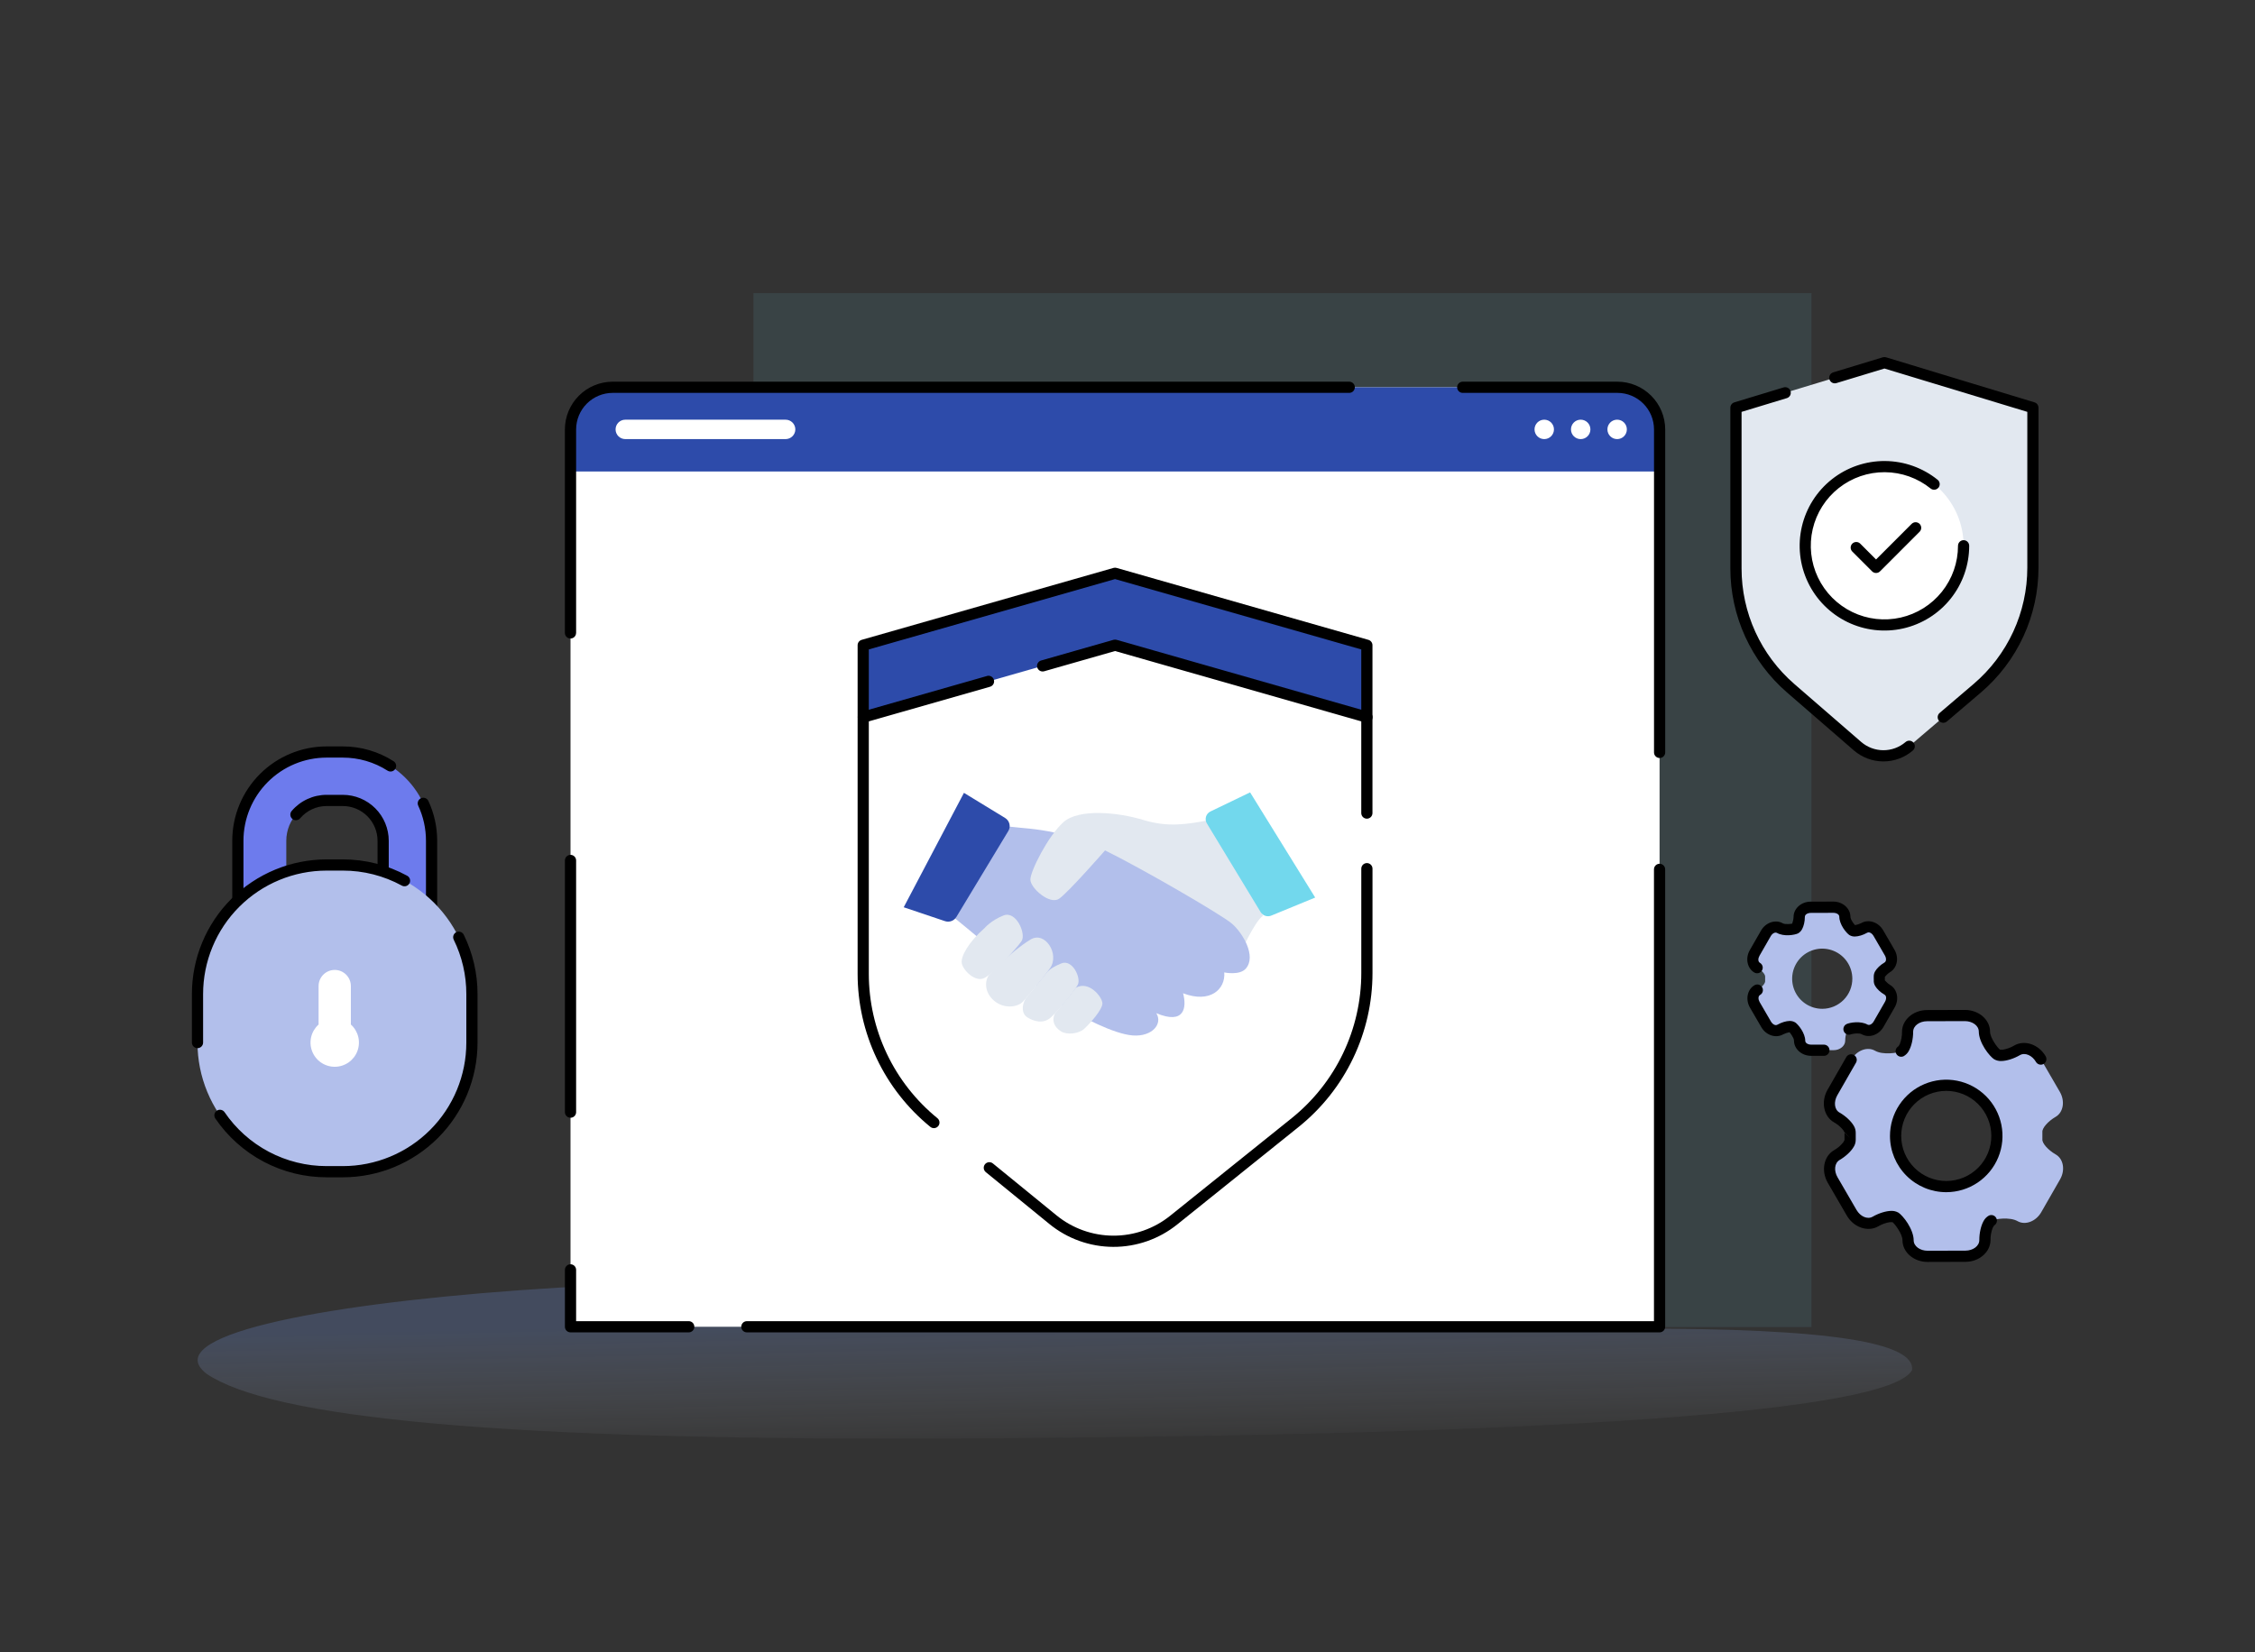 <svg width="423" height="310" viewBox="0 0 423 310" fill="none" xmlns="http://www.w3.org/2000/svg">
<rect x="0" y="0" width="423" height="310" fill="#333333" stroke="none"/>
<path fill-rule="evenodd" clip-rule="evenodd" d="M213.202 244.993C232.034 248.569 264.421 249.665 305.671 249.308C343.954 249.174 359.276 252.007 358.674 257.094C354.189 264.998 290.874 269.286 182.246 269.893C92.57 270.462 50.792 265.903 38.762 257.781C20.5 243.782 155.446 234.214 213.202 244.993Z" fill="url(#paint0_linear_137_5177)"/>
<path opacity="0.1" d="M141.335 55H339.805V249H141.335V55Z" fill="#72D8ED"/>
<g clip-path="url(#clip0_137_5177)">
<path d="M311.308 80.57V248.945H107.02V80.57C107.025 78.476 107.859 76.47 109.339 74.989C110.819 73.509 112.825 72.674 114.918 72.668H303.415C305.509 72.674 307.514 73.508 308.995 74.988C310.475 76.469 311.309 78.475 311.315 80.568L311.308 80.57Z" fill="white"/>
<path d="M311.308 80.57V88.472H107.02V80.57C107.025 78.476 107.859 76.47 109.339 74.989C110.819 73.509 112.825 72.674 114.918 72.668H303.415C305.509 72.674 307.514 73.508 308.995 74.988C310.475 76.469 311.309 78.475 311.315 80.568L311.308 80.57Z" fill="#2D4BAA"/>
<path d="M303.348 82.393C304.355 82.393 305.171 81.577 305.171 80.57C305.171 79.562 304.355 78.746 303.348 78.746C302.341 78.746 301.524 79.562 301.524 80.57C301.524 81.577 302.341 82.393 303.348 82.393Z" fill="white"/>
<path d="M296.511 82.393C297.518 82.393 298.334 81.577 298.334 80.57C298.334 79.562 297.518 78.746 296.511 78.746C295.504 78.746 294.688 79.562 294.688 80.57C294.688 81.577 295.504 82.393 296.511 82.393Z" fill="white"/>
<path d="M289.674 82.392C290.68 82.392 291.496 81.576 291.496 80.57C291.496 79.563 290.68 78.747 289.674 78.747C288.667 78.747 287.852 79.563 287.852 80.57C287.852 81.576 288.667 82.392 289.674 82.392Z" fill="white"/>
<path d="M149.192 80.57C149.19 81.052 148.997 81.514 148.656 81.855C148.315 82.196 147.853 82.388 147.371 82.391H117.292C116.809 82.391 116.346 82.199 116.004 81.857C115.663 81.516 115.471 81.052 115.471 80.57C115.471 80.087 115.663 79.623 116.004 79.282C116.346 78.94 116.809 78.749 117.292 78.749H147.371C147.854 78.75 148.316 78.943 148.657 79.284C148.998 79.625 149.19 80.087 149.192 80.57Z" fill="white"/>
<path fill-rule="evenodd" clip-rule="evenodd" d="M129.196 247.898H108.07V238.273C108.07 237.994 107.959 237.727 107.762 237.53C107.565 237.333 107.298 237.222 107.02 237.222C106.741 237.222 106.474 237.333 106.277 237.53C106.08 237.727 105.969 237.994 105.969 238.273V248.947C105.969 249.225 106.08 249.493 106.277 249.69C106.474 249.887 106.741 249.997 107.02 249.997H129.196C129.475 249.997 129.742 249.887 129.939 249.69C130.136 249.493 130.246 249.225 130.246 248.947C130.246 248.668 130.136 248.401 129.939 248.204C129.742 248.007 129.475 247.896 129.196 247.896V247.898Z" fill="black"/>
<path fill-rule="evenodd" clip-rule="evenodd" d="M108.07 208.681V161.451C108.07 161.173 107.959 160.906 107.762 160.709C107.565 160.512 107.298 160.401 107.02 160.401C106.741 160.401 106.474 160.512 106.277 160.709C106.08 160.906 105.969 161.173 105.969 161.451V208.681C105.969 208.959 106.08 209.227 106.277 209.424C106.474 209.621 106.741 209.731 107.02 209.731C107.298 209.731 107.565 209.621 107.762 209.424C107.959 209.227 108.07 208.959 108.07 208.681Z" fill="black"/>
<path fill-rule="evenodd" clip-rule="evenodd" d="M108.07 118.759V80.57C108.075 78.754 108.798 77.015 110.081 75.731C111.364 74.448 113.103 73.724 114.918 73.718H253.093C253.372 73.718 253.639 73.608 253.836 73.411C254.033 73.213 254.144 72.946 254.144 72.668C254.144 72.389 254.033 72.122 253.836 71.925C253.639 71.728 253.372 71.617 253.093 71.617H114.911C112.539 71.624 110.267 72.57 108.59 74.247C106.913 75.924 105.969 78.198 105.962 80.57V118.759C105.962 119.038 106.073 119.305 106.27 119.502C106.467 119.699 106.734 119.81 107.012 119.81C107.291 119.81 107.558 119.699 107.755 119.502C107.952 119.305 108.063 119.038 108.063 118.759H108.07Z" fill="black"/>
<path fill-rule="evenodd" clip-rule="evenodd" d="M274.376 73.718H303.415C305.231 73.722 306.971 74.445 308.255 75.729C309.539 77.013 310.262 78.754 310.265 80.57V141.179C310.265 141.458 310.376 141.725 310.573 141.922C310.77 142.119 311.037 142.23 311.315 142.23C311.594 142.23 311.861 142.119 312.058 141.922C312.255 141.725 312.366 141.458 312.366 141.179V80.57C312.359 78.198 311.413 75.925 309.736 74.248C308.059 72.57 305.787 71.625 303.415 71.618H274.383C274.105 71.618 273.838 71.729 273.641 71.926C273.444 72.123 273.333 72.391 273.333 72.669C273.333 72.948 273.444 73.215 273.641 73.412C273.838 73.609 274.105 73.72 274.383 73.72L274.376 73.718Z" fill="black"/>
<path fill-rule="evenodd" clip-rule="evenodd" d="M310.257 163.124V247.897H140.099C139.82 247.897 139.553 248.008 139.356 248.205C139.159 248.402 139.048 248.669 139.048 248.948C139.048 249.227 139.159 249.494 139.356 249.691C139.553 249.888 139.82 249.999 140.099 249.999H311.307C311.586 249.999 311.853 249.888 312.05 249.691C312.247 249.494 312.357 249.227 312.357 248.948V163.124C312.357 162.845 312.247 162.578 312.05 162.381C311.853 162.184 311.586 162.073 311.307 162.073C311.028 162.073 310.761 162.184 310.564 162.381C310.367 162.578 310.257 162.845 310.257 163.124Z" fill="black"/>
<path fill-rule="evenodd" clip-rule="evenodd" d="M381.333 76.503L353.486 68.051L325.638 76.503V106.672C325.638 110.93 326.553 115.139 328.321 119.012C330.089 122.886 332.669 126.334 335.886 129.123L348.435 140.003C349.777 141.167 351.492 141.812 353.269 141.819C355.046 141.826 356.766 141.196 358.118 140.042L370.904 129.134C374.174 126.345 376.799 122.879 378.6 118.976C380.401 115.073 381.333 110.826 381.333 106.528V76.503Z" fill="#E2E8F0"/>
<path fill-rule="evenodd" clip-rule="evenodd" d="M334.585 72.69L325.332 75.499C325.117 75.564 324.928 75.697 324.794 75.878C324.66 76.06 324.587 76.279 324.587 76.504V106.673C324.587 111.082 325.535 115.439 327.365 119.45C329.196 123.46 331.867 127.03 335.197 129.918L347.746 140.798C349.278 142.127 351.236 142.862 353.264 142.87C355.292 142.878 357.255 142.159 358.798 140.843C358.907 140.755 358.997 140.646 359.063 140.522C359.129 140.398 359.17 140.263 359.183 140.123C359.196 139.984 359.18 139.843 359.138 139.709C359.096 139.576 359.027 139.452 358.936 139.345C358.845 139.239 358.734 139.151 358.609 139.088C358.483 139.025 358.347 138.988 358.207 138.979C358.067 138.969 357.927 138.988 357.794 139.034C357.662 139.079 357.54 139.151 357.436 139.245C356.275 140.235 354.798 140.775 353.273 140.769C351.748 140.763 350.275 140.21 349.122 139.211L336.574 128.331C333.471 125.641 330.982 122.315 329.277 118.578C327.571 114.842 326.688 110.782 326.688 106.675V77.282L335.196 74.699C335.458 74.614 335.676 74.43 335.804 74.186C335.932 73.942 335.958 73.657 335.878 73.394C335.798 73.13 335.618 72.909 335.376 72.777C335.134 72.645 334.85 72.613 334.585 72.689V72.69Z" fill="black"/>
<path fill-rule="evenodd" clip-rule="evenodd" d="M365.232 135.353L371.588 129.932C374.973 127.044 377.692 123.456 379.556 119.415C381.42 115.374 382.385 110.977 382.385 106.526V76.502C382.385 76.276 382.313 76.057 382.179 75.876C382.045 75.695 381.856 75.561 381.64 75.496L353.792 67.043C353.593 66.983 353.38 66.983 353.181 67.043L343.889 69.866C343.755 69.904 343.63 69.969 343.521 70.056C343.412 70.143 343.321 70.251 343.255 70.374C343.188 70.496 343.146 70.631 343.132 70.769C343.118 70.908 343.131 71.049 343.172 71.182C343.212 71.315 343.279 71.439 343.368 71.547C343.457 71.654 343.567 71.743 343.69 71.808C343.814 71.872 343.949 71.912 344.088 71.923C344.227 71.935 344.367 71.919 344.5 71.876L353.492 69.147L380.29 77.281V106.526C380.289 110.674 379.388 114.772 377.649 118.537C375.91 122.302 373.374 125.644 370.218 128.334L363.863 133.755C363.754 133.843 363.664 133.952 363.598 134.076C363.532 134.2 363.491 134.335 363.478 134.475C363.465 134.614 363.48 134.755 363.523 134.889C363.565 135.022 363.634 135.146 363.725 135.253C363.816 135.359 363.927 135.447 364.052 135.51C364.177 135.573 364.314 135.61 364.454 135.619C364.594 135.629 364.734 135.61 364.866 135.564C364.999 135.519 365.121 135.447 365.225 135.353H365.232Z" fill="black"/>
<path d="M353.486 117.261C361.689 117.261 368.338 110.61 368.338 102.405C368.338 94.201 361.689 87.55 353.486 87.55C345.284 87.55 338.634 94.201 338.634 102.405C338.634 110.61 345.284 117.261 353.486 117.261Z" fill="white"/>
<path fill-rule="evenodd" clip-rule="evenodd" d="M367.288 102.405C367.289 105.538 366.226 108.579 364.271 111.027C362.317 113.476 359.588 115.187 356.533 115.879C353.478 116.572 350.279 116.205 347.46 114.839C344.641 113.472 342.37 111.188 341.021 108.361C339.671 105.533 339.323 102.331 340.033 99.279C340.743 96.228 342.47 93.508 344.929 91.568C347.389 89.627 350.434 88.581 353.567 88.6C356.699 88.62 359.732 89.704 362.167 91.675C362.384 91.842 362.657 91.917 362.929 91.885C363.201 91.852 363.449 91.715 363.622 91.503C363.794 91.29 363.877 91.019 363.852 90.746C363.827 90.473 363.697 90.221 363.489 90.043C360.684 87.774 357.192 86.526 353.585 86.504C349.978 86.482 346.47 87.687 343.639 89.922C340.807 92.157 338.819 95.288 338.001 98.803C337.183 102.317 337.584 106.004 339.138 109.26C340.692 112.516 343.307 115.147 346.553 116.721C349.799 118.294 353.483 118.717 357.001 117.92C360.519 117.123 363.662 115.153 365.913 112.333C368.164 109.514 369.39 106.013 369.389 102.405C369.389 102.127 369.278 101.859 369.081 101.662C368.884 101.465 368.617 101.355 368.339 101.355C368.06 101.355 367.793 101.465 367.596 101.662C367.399 101.859 367.288 102.127 367.288 102.405Z" fill="black"/>
<path fill-rule="evenodd" clip-rule="evenodd" d="M347.46 103.492L351.173 107.206C351.27 107.303 351.386 107.381 351.514 107.434C351.641 107.486 351.778 107.514 351.916 107.514C352.054 107.514 352.19 107.486 352.318 107.434C352.445 107.381 352.561 107.303 352.659 107.206L360.081 99.781C360.179 99.684 360.256 99.568 360.309 99.441C360.362 99.313 360.389 99.176 360.389 99.038C360.389 98.9 360.362 98.764 360.309 98.636C360.256 98.509 360.179 98.393 360.081 98.295C359.984 98.198 359.868 98.12 359.74 98.067C359.613 98.015 359.476 97.987 359.338 97.987C359.2 97.987 359.064 98.015 358.936 98.067C358.809 98.12 358.693 98.198 358.595 98.295L351.916 104.976L348.946 102.005C348.848 101.907 348.733 101.83 348.605 101.777C348.478 101.724 348.341 101.697 348.203 101.697C348.065 101.697 347.928 101.724 347.801 101.777C347.673 101.83 347.558 101.907 347.46 102.005C347.363 102.102 347.285 102.218 347.232 102.346C347.18 102.473 347.152 102.61 347.152 102.748C347.152 102.886 347.18 103.022 347.232 103.15C347.285 103.277 347.363 103.393 347.46 103.491V103.492Z" fill="black"/>
<path d="M385.623 216.619C384.182 215.79 383.053 214.518 383.115 213.775V212.408C383.048 211.676 384.171 210.386 385.608 209.555C387.045 208.724 387.405 206.613 386.391 204.868L382.822 198.718C381.808 196.98 379.811 196.246 378.366 197.078C376.921 197.91 375.247 198.269 374.625 197.862C374.004 197.456 372.245 195.23 372.245 193.563C372.245 191.896 370.592 190.54 368.581 190.545L361.478 190.566C359.467 190.566 357.827 191.934 357.836 193.604C357.846 195.274 357.296 196.901 356.633 197.246C355.971 197.591 353.17 197.986 351.732 197.156C350.293 196.327 348.288 197.078 347.287 198.821L343.75 204.984C342.746 206.735 343.109 208.84 344.561 209.66C346.014 210.479 347.13 211.774 347.068 212.506V213.193V213.872C347.135 214.612 346.012 215.895 344.577 216.733C343.141 217.57 342.78 219.674 343.791 221.414L347.359 227.559C348.373 229.296 350.371 230.036 351.817 229.2C353.264 228.363 354.935 228.013 355.556 228.412C356.178 228.812 357.937 231.056 357.937 232.72C357.937 234.384 359.591 235.743 361.601 235.737L368.707 235.718C370.717 235.718 372.357 234.346 372.348 232.681C372.34 231.015 372.887 229.373 373.548 229.039C374.209 228.704 377.013 228.305 378.45 229.127C379.887 229.949 381.894 229.202 382.898 227.46L386.434 221.296C387.437 219.551 387.073 217.447 385.623 216.618V216.619ZM365.108 222.643C363.228 222.648 361.389 222.095 359.824 221.054C358.258 220.014 357.037 218.533 356.313 216.798C355.589 215.063 355.396 213.152 355.758 211.307C356.12 209.462 357.021 207.766 358.347 206.434C359.673 205.101 361.364 204.192 363.207 203.821C365.049 203.45 366.96 203.633 368.698 204.349C370.437 205.064 371.924 206.279 372.971 207.84C374.019 209.401 374.581 211.237 374.585 213.117C374.588 214.365 374.345 215.601 373.87 216.755C373.395 217.91 372.698 218.959 371.818 219.843C370.938 220.728 369.892 221.43 368.74 221.911C367.589 222.391 366.354 222.64 365.106 222.643H365.108Z" fill="#B2BFEB"/>
<path fill-rule="evenodd" clip-rule="evenodd" d="M365.109 223.696C367.196 223.69 369.235 223.066 370.967 221.901C372.699 220.737 374.048 219.085 374.841 217.154C375.635 215.223 375.838 213.1 375.425 211.054C375.012 209.007 374.002 207.129 372.522 205.657C371.043 204.185 369.159 203.185 367.111 202.783C365.063 202.381 362.942 202.596 361.016 203.401C359.09 204.205 357.445 205.562 356.291 207.301C355.136 209.04 354.523 211.083 354.528 213.17C354.536 215.969 355.655 218.651 357.639 220.625C359.624 222.599 362.31 223.703 365.109 223.696ZM365.109 221.595C363.999 221.598 362.9 221.382 361.873 220.96C360.846 220.538 359.913 219.918 359.126 219.135C358.339 218.353 357.714 217.422 357.287 216.398C356.859 215.373 356.638 214.275 356.635 213.165C356.632 212.055 356.847 210.955 357.269 209.928C357.691 208.901 358.311 207.967 359.094 207.18C359.877 206.393 360.807 205.768 361.831 205.34C362.855 204.913 363.954 204.691 365.063 204.688C366.173 204.685 367.273 204.9 368.3 205.322C369.326 205.744 370.26 206.365 371.047 207.148C371.834 207.93 372.459 208.861 372.886 209.885C373.314 210.91 373.535 212.008 373.538 213.118C373.542 214.229 373.326 215.33 372.903 216.357C372.481 217.384 371.861 218.318 371.077 219.105C370.294 219.892 369.363 220.517 368.338 220.945C367.313 221.372 366.214 221.593 365.103 221.595H365.109ZM356.107 196.326C355.871 196.462 355.697 196.685 355.622 196.948C355.548 197.21 355.578 197.492 355.707 197.732C355.836 197.972 356.054 198.153 356.313 198.236C356.573 198.319 356.855 198.298 357.1 198.176C357.527 197.932 357.872 197.568 358.094 197.128C358.546 196.308 358.878 194.966 358.875 193.601C358.875 192.451 360.088 191.622 361.475 191.618L368.578 191.597C369.964 191.597 371.186 192.418 371.19 193.568C371.19 194.575 371.688 195.765 372.31 196.753C372.932 197.741 373.678 198.507 374.055 198.748C374.479 198.995 374.966 199.111 375.456 199.083C376.388 199.062 377.712 198.672 378.89 197.988C379.884 197.416 381.212 198.049 381.91 199.249C381.98 199.369 382.072 199.474 382.182 199.557C382.292 199.641 382.417 199.703 382.551 199.738C382.685 199.774 382.824 199.782 382.961 199.764C383.098 199.746 383.23 199.7 383.349 199.631C383.469 199.561 383.574 199.469 383.658 199.359C383.741 199.249 383.803 199.124 383.838 198.99C383.874 198.857 383.883 198.717 383.864 198.58C383.846 198.443 383.801 198.311 383.731 198.192C382.402 195.913 379.738 195.079 377.849 196.17C377.181 196.569 376.444 196.837 375.676 196.96C375.51 196.975 375.343 196.975 375.177 196.96C374.925 196.784 374.495 196.253 374.097 195.625C373.699 194.998 373.3 194.225 373.299 193.562C373.299 191.373 371.221 189.49 368.582 189.5L361.478 189.521C358.839 189.528 356.776 191.423 356.785 193.612C356.796 194.39 356.658 195.162 356.377 195.887C356.303 196.042 356.217 196.19 356.118 196.33L356.107 196.326Z" fill="black"/>
<path fill-rule="evenodd" clip-rule="evenodd" d="M345.999 213.917C345.934 214.063 345.856 214.204 345.767 214.337C345.29 214.941 344.699 215.446 344.029 215.825C342.133 216.922 341.538 219.66 342.865 221.942L346.432 228.087C347.761 230.365 350.428 231.204 352.323 230.107C352.992 229.71 353.73 229.443 354.498 229.319C354.664 229.305 354.832 229.305 354.999 229.319C355.255 229.512 355.681 230.037 356.073 230.658C356.483 231.305 356.87 232.059 356.871 232.723C356.871 234.911 358.951 236.795 361.588 236.785L368.694 236.765C371.33 236.757 373.391 234.86 373.387 232.676C373.376 231.896 373.514 231.121 373.795 230.393C373.868 230.238 373.954 230.09 374.052 229.95C374.292 229.816 374.469 229.592 374.545 229.329C374.622 229.065 374.592 228.781 374.463 228.539C374.333 228.297 374.114 228.115 373.852 228.033C373.59 227.951 373.306 227.974 373.061 228.099C372.633 228.343 372.286 228.709 372.065 229.149C371.613 229.971 371.282 231.316 371.286 232.682C371.286 233.829 370.072 234.661 368.689 234.666L361.583 234.685C360.198 234.685 358.975 233.864 358.972 232.716C358.972 231.71 358.474 230.519 357.852 229.532C357.23 228.544 356.489 227.779 356.117 227.534H356.107C355.682 227.29 355.195 227.176 354.706 227.206C353.775 227.23 352.456 227.618 351.279 228.296C350.282 228.873 348.954 228.234 348.256 227.035L344.687 220.89C343.987 219.692 344.093 218.229 345.091 217.646C346.271 216.957 347.256 215.996 347.723 215.192C347.976 214.789 348.108 214.322 348.103 213.847V213.196V212.539C348.105 212.064 347.97 211.6 347.716 211.199C347.245 210.398 346.254 209.439 345.07 208.756H345.063C344.064 208.196 343.956 206.722 344.642 205.518L348.179 199.354C348.304 199.114 348.332 198.834 348.256 198.573C348.18 198.313 348.006 198.092 347.771 197.956C347.535 197.821 347.257 197.783 346.993 197.848C346.73 197.914 346.502 198.079 346.358 198.309L342.822 204.473C341.505 206.769 342.122 209.503 344.021 210.583C344.693 210.958 345.286 211.461 345.766 212.064C345.856 212.197 345.936 212.337 346.004 212.484C346.004 212.484 346.004 212.443 346.004 212.424L347.05 213.564L345.999 212.518V213.203V213.924V213.917Z" fill="black"/>
<path d="M354.021 185.706C353.166 185.215 352.495 184.457 352.533 184.025V183.213C352.492 182.777 353.16 182.011 354.013 181.518C354.866 181.025 355.08 179.771 354.478 178.735L352.358 175.084C351.755 174.052 350.571 173.616 349.712 174.104C348.854 174.591 347.859 174.812 347.49 174.569C347.12 174.325 346.074 173.005 346.072 172.015C346.071 171.025 345.092 170.219 343.896 170.222L339.676 170.235C338.482 170.235 337.508 171.048 337.511 172.039C337.514 173.029 337.191 174 336.796 174.197C336.401 174.395 334.74 174.637 333.883 174.144C333.026 173.651 331.837 174.098 331.243 175.133L329.142 178.796C328.547 179.836 328.762 181.085 329.624 181.574C330.485 182.063 331.15 182.835 331.112 183.263V183.671V184.074C331.153 184.514 330.486 185.276 329.632 185.772C328.778 186.268 328.565 187.52 329.166 188.554L331.286 192.205C331.887 193.236 333.075 193.674 333.933 193.178C334.792 192.682 335.784 192.478 336.154 192.712C336.524 192.946 337.569 194.281 337.571 195.27C337.574 196.259 338.552 197.065 339.748 197.061L343.967 197.05C345.161 197.05 346.137 196.236 346.133 195.246C346.128 194.255 346.453 193.285 346.845 193.082C347.238 192.878 348.903 192.644 349.761 193.135C350.62 193.625 351.806 193.181 352.401 192.146L354.502 188.484C355.096 187.448 354.88 186.198 354.019 185.705L354.021 185.706ZM341.837 189.288C340.721 189.291 339.629 188.963 338.699 188.345C337.769 187.728 337.044 186.848 336.614 185.818C336.184 184.787 336.069 183.652 336.283 182.557C336.498 181.461 337.033 180.454 337.82 179.662C338.607 178.87 339.612 178.33 340.706 178.109C341.8 177.888 342.935 177.997 343.968 178.422C345 178.846 345.883 179.567 346.506 180.494C347.129 181.421 347.463 182.511 347.466 183.628C347.468 184.369 347.324 185.104 347.042 185.79C346.761 186.475 346.346 187.099 345.824 187.625C345.301 188.15 344.679 188.568 343.995 188.853C343.311 189.139 342.577 189.287 341.836 189.288H341.837Z" fill="#B2BFEB"/>
<path fill-rule="evenodd" clip-rule="evenodd" d="M336.198 173.304C335.957 173.352 335.713 173.379 335.468 173.383C335.097 173.399 334.682 173.396 334.403 173.236C333.091 172.493 331.24 173.039 330.334 174.616L328.233 178.279C327.323 179.866 327.792 181.749 329.108 182.494C329.35 182.625 329.634 182.656 329.898 182.58C330.162 182.504 330.386 182.327 330.522 182.088C330.657 181.848 330.694 181.565 330.623 181.3C330.552 181.034 330.38 180.806 330.143 180.666C329.733 180.434 329.771 179.826 330.055 179.326L332.156 175.663C332.436 175.167 332.954 174.83 333.367 175.064C333.941 175.395 334.786 175.518 335.559 175.485C336.332 175.451 337.01 175.273 337.274 175.139C337.603 174.955 337.871 174.678 338.043 174.343C338.34 173.806 338.563 172.932 338.561 172.042C338.561 171.568 339.109 171.292 339.682 171.291L343.902 171.278C344.473 171.278 345.022 171.55 345.022 172.023C345.022 172.691 345.34 173.489 345.757 174.143C346.174 174.797 346.676 175.3 346.925 175.458C347.248 175.651 347.62 175.743 347.995 175.723C348.604 175.709 349.47 175.462 350.236 175.022C350.645 174.787 351.159 175.122 351.447 175.618L353.566 179.267C353.855 179.761 353.893 180.375 353.484 180.613C352.709 181.061 352.068 181.699 351.762 182.224C351.575 182.53 351.477 182.884 351.482 183.244V183.629C351.482 183.744 351.482 183.85 351.496 183.948L351.488 183.94C351.466 184.323 351.564 184.704 351.768 185.03C352.076 185.552 352.72 186.184 353.496 186.629C353.908 186.865 353.874 187.48 353.59 187.974L351.489 191.634C351.209 192.13 350.692 192.475 350.279 192.235C349.701 191.905 348.858 191.782 348.086 191.815C347.314 191.849 346.634 192.025 346.368 192.161C346.12 192.285 345.931 192.503 345.843 192.766C345.754 193.029 345.774 193.317 345.896 193.565C346.019 193.814 346.236 194.005 346.498 194.094C346.761 194.184 347.048 194.167 347.298 194.045C347.585 193.98 347.876 193.936 348.17 193.915C348.543 193.9 348.96 193.904 349.239 194.063C350.55 194.811 352.401 194.264 353.31 192.685L355.411 189.021C356.317 187.44 355.852 185.559 354.54 184.807C354.119 184.567 353.638 184.02 353.559 183.936C353.566 183.84 353.57 183.735 353.57 183.622V183.28C353.673 183.161 354.131 182.648 354.526 182.417C355.834 181.659 356.292 179.777 355.366 178.197L353.245 174.545C352.328 172.972 350.477 172.444 349.169 173.19C348.79 173.378 348.388 173.514 347.973 173.595C347.806 173.411 347.653 173.214 347.515 173.008C347.314 172.693 347.109 172.331 347.107 172.009C347.107 170.498 345.707 169.164 343.878 169.168L339.658 169.181C337.837 169.181 336.437 170.527 336.445 172.039C336.445 172.48 336.251 173.102 336.185 173.299L336.198 173.304Z" fill="black"/>
<path fill-rule="evenodd" clip-rule="evenodd" d="M335.681 193.682C335.843 193.867 335.988 194.065 336.115 194.275C336.315 194.59 336.523 194.953 336.523 195.274C336.523 196.784 337.93 198.117 339.752 198.113H342.133C342.412 198.113 342.679 198.003 342.876 197.805C343.073 197.608 343.183 197.341 343.183 197.063C343.183 196.784 343.073 196.517 342.876 196.32C342.679 196.123 342.412 196.012 342.133 196.012H339.752C339.181 196.012 338.632 195.74 338.632 195.267C338.632 194.6 338.314 193.804 337.898 193.149C337.482 192.493 336.988 191.996 336.74 191.833H336.731C336.407 191.641 336.033 191.55 335.657 191.57C335.049 191.585 334.187 191.831 333.416 192.27C333.005 192.509 332.491 192.171 332.202 191.678L330.082 188.029C329.802 187.536 329.757 186.922 330.167 186.684C330.287 186.615 330.392 186.523 330.476 186.413C330.56 186.304 330.621 186.178 330.657 186.045C330.692 185.912 330.701 185.772 330.683 185.635C330.665 185.498 330.62 185.366 330.551 185.247C330.482 185.127 330.39 185.023 330.28 184.939C330.171 184.855 330.046 184.793 329.912 184.757C329.779 184.722 329.64 184.713 329.503 184.731C329.366 184.749 329.234 184.794 329.114 184.863C327.803 185.622 327.35 187.505 328.274 189.082L330.396 192.734C331.312 194.306 333.167 194.844 334.475 194.087C334.862 193.898 335.272 193.761 335.695 193.68L335.681 193.682Z" fill="black"/>
<path fill-rule="evenodd" clip-rule="evenodd" d="M80.958 181.993V157.759C80.958 153.341 79.203 149.104 76.08 145.98C72.956 142.856 68.72 141.101 64.303 141.101H61.273C56.856 141.101 52.62 142.856 49.496 145.98C46.373 149.104 44.618 153.341 44.618 157.759V181.993C44.618 183.198 45.097 184.354 45.949 185.206C46.8 186.058 47.956 186.536 49.161 186.536C50.365 186.536 51.521 186.058 52.373 185.206C53.224 184.354 53.703 183.198 53.703 181.993V157.759C53.704 155.752 54.502 153.826 55.921 152.407C57.341 150.988 59.266 150.191 61.273 150.191H64.3C65.295 150.191 66.279 150.386 67.198 150.767C68.116 151.148 68.951 151.705 69.653 152.409C70.356 153.112 70.914 153.947 71.294 154.865C71.675 155.784 71.87 156.769 71.87 157.763V181.997C71.87 183.202 72.349 184.358 73.201 185.21C74.052 186.062 75.208 186.541 76.412 186.541C77.617 186.541 78.773 186.062 79.624 185.21C80.476 184.358 80.955 183.202 80.955 181.997L80.958 181.993Z" fill="#6D7BED"/>
<path fill-rule="evenodd" clip-rule="evenodd" d="M56.312 153.531C56.924 152.813 57.684 152.236 58.541 151.84C59.397 151.445 60.329 151.24 61.273 151.241H64.301C65.157 151.241 66.005 151.409 66.796 151.737C67.587 152.065 68.306 152.545 68.911 153.15C69.517 153.756 69.997 154.475 70.325 155.266C70.653 156.057 70.821 156.905 70.821 157.762V181.996C70.821 183.479 71.41 184.902 72.459 185.951C73.508 187 74.931 187.59 76.414 187.59C77.897 187.59 79.32 187 80.369 185.951C81.418 184.902 82.007 183.479 82.007 181.996V157.762C82.01 155.181 81.448 152.63 80.359 150.29C80.241 150.037 80.028 149.842 79.766 149.746C79.504 149.651 79.215 149.664 78.962 149.781C78.71 149.899 78.514 150.113 78.419 150.374C78.323 150.636 78.336 150.925 78.454 151.178C79.413 153.24 79.909 155.487 79.906 157.762V181.996C79.906 182.922 79.538 183.81 78.883 184.465C78.228 185.12 77.34 185.488 76.414 185.488C75.488 185.488 74.6 185.12 73.945 184.465C73.29 183.81 72.922 182.922 72.922 181.996V157.762C72.922 155.475 72.013 153.282 70.396 151.665C68.779 150.048 66.587 149.14 64.301 149.14H61.273C60.025 149.139 58.792 149.409 57.66 149.932C56.527 150.455 55.521 151.218 54.713 152.168C54.623 152.273 54.555 152.395 54.513 152.526C54.47 152.657 54.454 152.796 54.465 152.933C54.475 153.071 54.513 153.205 54.576 153.328C54.639 153.451 54.725 153.56 54.83 153.65C54.935 153.739 55.056 153.807 55.188 153.85C55.319 153.893 55.457 153.909 55.595 153.898C55.732 153.887 55.866 153.849 55.989 153.787C56.112 153.724 56.221 153.638 56.311 153.533L56.312 153.531Z" fill="black"/>
<path fill-rule="evenodd" clip-rule="evenodd" d="M73.835 142.836C70.99 141.014 67.681 140.048 64.302 140.053H61.273C56.577 140.053 52.074 141.919 48.754 145.24C45.433 148.561 43.568 153.065 43.568 157.762V173.731C43.568 174.01 43.678 174.277 43.876 174.474C44.072 174.671 44.34 174.782 44.618 174.782C44.897 174.782 45.164 174.671 45.361 174.474C45.558 174.277 45.669 174.01 45.669 173.731V157.762C45.669 153.622 47.313 149.653 50.239 146.726C53.165 143.799 57.134 142.154 61.273 142.154H64.3C67.278 142.149 70.195 143 72.703 144.606C72.938 144.752 73.221 144.8 73.49 144.739C73.76 144.678 73.994 144.513 74.143 144.281C74.292 144.048 74.344 143.766 74.286 143.495C74.229 143.225 74.067 142.988 73.836 142.836H73.835Z" fill="black"/>
<path fill-rule="evenodd" clip-rule="evenodd" d="M88.527 186.534C88.527 180.107 85.975 173.943 81.431 169.398C76.887 164.854 70.725 162.3 64.299 162.3H61.273C54.847 162.3 48.684 164.854 44.141 169.398C39.597 173.943 37.044 180.107 37.044 186.534V195.621C37.044 202.048 39.597 208.212 44.141 212.757C48.684 217.302 54.847 219.855 61.273 219.855H64.3C70.726 219.855 76.889 217.302 81.433 212.757C85.976 208.212 88.529 202.048 88.529 195.621V186.534H88.527Z" fill="#B2BFEB"/>
<path fill-rule="evenodd" clip-rule="evenodd" d="M76.388 164.326C72.681 162.304 68.526 161.248 64.303 161.254H61.273C54.569 161.254 48.14 163.918 43.4 168.659C38.66 173.4 35.997 179.831 35.997 186.536V195.623C35.997 195.901 36.108 196.168 36.305 196.365C36.502 196.562 36.769 196.673 37.047 196.673C37.326 196.673 37.593 196.562 37.79 196.365C37.987 196.168 38.098 195.901 38.098 195.623V186.536C38.098 183.492 38.697 180.477 39.862 177.665C41.026 174.853 42.734 172.297 44.886 170.145C47.038 167.992 49.592 166.285 52.404 165.12C55.216 163.955 58.23 163.355 61.273 163.355H64.301C68.171 163.349 71.981 164.317 75.38 166.171C75.501 166.237 75.634 166.278 75.771 166.293C75.908 166.308 76.047 166.295 76.179 166.256C76.311 166.217 76.435 166.153 76.542 166.066C76.65 165.979 76.739 165.872 76.805 165.751C76.871 165.63 76.912 165.497 76.927 165.36C76.942 165.223 76.929 165.084 76.89 164.952C76.851 164.819 76.787 164.696 76.7 164.589C76.613 164.481 76.507 164.392 76.385 164.326H76.388Z" fill="black"/>
<path fill-rule="evenodd" clip-rule="evenodd" d="M40.381 209.852C42.697 213.259 45.813 216.047 49.454 217.973C53.096 219.9 57.153 220.905 61.273 220.903H64.301C67.62 220.903 70.907 220.249 73.974 218.979C77.04 217.708 79.827 215.846 82.174 213.498C84.521 211.151 86.383 208.364 87.653 205.296C88.923 202.229 89.577 198.941 89.577 195.621V186.534C89.582 182.673 88.7 178.863 86.998 175.398C86.938 175.273 86.853 175.162 86.75 175.071C86.646 174.979 86.525 174.909 86.395 174.864C86.264 174.819 86.125 174.8 85.987 174.809C85.849 174.818 85.714 174.854 85.59 174.915C85.466 174.976 85.355 175.061 85.264 175.165C85.173 175.269 85.103 175.39 85.059 175.521C85.014 175.652 84.996 175.79 85.006 175.928C85.015 176.066 85.052 176.201 85.113 176.325C86.673 179.502 87.481 182.996 87.476 186.536V195.622C87.476 201.77 85.034 207.666 80.688 212.013C76.342 216.361 70.447 218.803 64.301 218.803H61.273C57.495 218.805 53.775 217.883 50.435 216.117C47.096 214.351 44.239 211.794 42.114 208.67C41.955 208.445 41.714 208.293 41.443 208.244C41.173 208.196 40.894 208.255 40.667 208.41C40.439 208.565 40.282 208.803 40.228 209.073C40.175 209.343 40.229 209.623 40.379 209.853L40.381 209.852Z" fill="black"/>
<path fill-rule="evenodd" clip-rule="evenodd" d="M59.761 192.237V185.021C59.761 184.218 60.08 183.448 60.647 182.88C61.215 182.312 61.985 181.993 62.788 181.993C63.591 181.993 64.362 182.312 64.929 182.88C65.497 183.448 65.816 184.218 65.816 185.021V192.237C66.502 192.85 66.985 193.657 67.202 194.551C67.419 195.445 67.359 196.384 67.031 197.244C66.703 198.103 66.121 198.843 65.364 199.364C64.606 199.886 63.708 200.166 62.788 200.166C61.868 200.166 60.97 199.886 60.213 199.364C59.455 198.843 58.874 198.103 58.546 197.244C58.217 196.384 58.158 195.445 58.375 194.551C58.592 193.657 59.075 192.85 59.761 192.237Z" fill="white"/>
<path fill-rule="evenodd" clip-rule="evenodd" d="M256.401 121.068L209.163 107.568L161.925 121.068V182.72C161.925 188.061 163.113 193.335 165.403 198.16C167.694 202.985 171.029 207.239 175.166 210.615C184.409 218.154 193.281 225.195 200.168 230.813C203.459 233.499 214.042 233.583 217.353 230.921C224.336 225.31 233.547 218.174 242.952 210.619C247.149 207.245 250.536 202.973 252.863 198.116C255.189 193.259 256.397 187.942 256.397 182.556V121.061L256.401 121.068Z" fill="white"/>
<path fill-rule="evenodd" clip-rule="evenodd" d="M161.925 121.068L209.163 107.568L256.401 121.068V134.567L209.163 121.068L161.925 134.567V121.068Z" fill="#2D4BAA"/>
<path fill-rule="evenodd" clip-rule="evenodd" d="M256.69 133.552L209.452 120.052C209.263 119.999 209.063 119.999 208.875 120.052L195.314 123.928C195.179 123.964 195.052 124.026 194.941 124.112C194.831 124.197 194.738 124.303 194.669 124.425C194.6 124.546 194.556 124.68 194.539 124.819C194.523 124.958 194.534 125.098 194.572 125.233C194.611 125.367 194.675 125.492 194.763 125.601C194.85 125.71 194.958 125.801 195.081 125.868C195.204 125.934 195.339 125.976 195.478 125.99C195.617 126.003 195.757 125.989 195.891 125.948L209.163 122.155L256.113 135.572C256.246 135.613 256.386 135.627 256.525 135.613C256.664 135.599 256.799 135.558 256.922 135.491C257.045 135.424 257.153 135.334 257.241 135.225C257.328 135.116 257.393 134.991 257.431 134.856C257.47 134.722 257.481 134.581 257.464 134.443C257.447 134.304 257.403 134.17 257.334 134.048C257.265 133.927 257.173 133.82 257.062 133.735C256.951 133.65 256.825 133.588 256.69 133.552Z" fill="black"/>
<path fill-rule="evenodd" clip-rule="evenodd" d="M185.118 126.848L161.638 133.552C161.375 133.633 161.154 133.813 161.023 134.055C160.892 134.297 160.861 134.58 160.936 134.845C161.012 135.109 161.188 135.333 161.427 135.469C161.666 135.605 161.949 135.642 162.215 135.572L185.695 128.862C185.83 128.826 185.957 128.764 186.067 128.679C186.178 128.594 186.271 128.487 186.34 128.366C186.409 128.244 186.453 128.11 186.47 127.971C186.486 127.833 186.475 127.692 186.437 127.558C186.398 127.423 186.334 127.298 186.246 127.189C186.159 127.08 186.05 126.989 185.928 126.923C185.805 126.856 185.67 126.815 185.531 126.801C185.392 126.787 185.252 126.801 185.118 126.842V126.848Z" fill="black"/>
<path fill-rule="evenodd" clip-rule="evenodd" d="M184.935 219.946L196.852 229.669C200.232 232.427 204.457 233.941 208.82 233.957C213.182 233.974 217.418 232.491 220.819 229.759L243.615 211.443C247.935 207.971 251.422 203.574 253.818 198.575C256.213 193.576 257.457 188.104 257.457 182.56V162.995C257.457 162.717 257.346 162.449 257.15 162.252C256.953 162.055 256.685 161.945 256.407 161.945C256.128 161.945 255.861 162.055 255.664 162.252C255.467 162.449 255.356 162.717 255.356 162.995V182.56C255.357 187.789 254.184 192.952 251.924 197.667C249.664 202.382 246.375 206.531 242.3 209.806L219.503 228.12C216.477 230.551 212.708 231.87 208.827 231.855C204.946 231.84 201.187 230.494 198.179 228.04L186.263 218.317C186.156 218.226 186.033 218.158 185.899 218.115C185.766 218.073 185.626 218.057 185.486 218.07C185.347 218.083 185.212 218.123 185.088 218.189C184.965 218.254 184.856 218.344 184.767 218.452C184.679 218.561 184.613 218.686 184.573 218.82C184.534 218.954 184.522 219.095 184.537 219.234C184.553 219.373 184.596 219.507 184.664 219.629C184.733 219.751 184.825 219.858 184.935 219.945V219.946Z" fill="black"/>
<path fill-rule="evenodd" clip-rule="evenodd" d="M257.451 152.568V121.068C257.451 120.84 257.377 120.618 257.239 120.435C257.102 120.253 256.909 120.121 256.69 120.058L209.451 106.559C209.263 106.505 209.063 106.505 208.874 106.559L161.636 120.058C161.417 120.121 161.224 120.253 161.086 120.435C160.949 120.618 160.875 120.84 160.875 121.068V182.72C160.874 188.217 162.097 193.645 164.454 198.61C166.811 203.576 170.243 207.954 174.501 211.429C174.608 211.52 174.731 211.588 174.864 211.631C174.998 211.673 175.138 211.689 175.277 211.676C175.417 211.663 175.552 211.623 175.675 211.557C175.799 211.492 175.908 211.402 175.996 211.294C176.085 211.185 176.151 211.06 176.19 210.926C176.23 210.792 176.242 210.651 176.226 210.512C176.211 210.373 176.168 210.239 176.099 210.117C176.031 209.995 175.939 209.887 175.829 209.801C171.812 206.524 168.575 202.393 166.351 197.709C164.128 193.025 162.975 187.905 162.975 182.72V121.855L209.163 108.656L255.351 121.855V152.562C255.351 152.841 255.461 153.108 255.658 153.305C255.855 153.502 256.122 153.613 256.401 153.613C256.68 153.613 256.947 153.502 257.144 153.305C257.341 153.108 257.451 152.841 257.451 152.562V152.568Z" fill="black"/>
<g clip-path="url(#clip1_137_5177)">
<path d="M227.133 153.831C222.464 154.72 219.051 155.254 214.382 153.831C214.382 153.831 206.481 152.363 202.036 157.699C197.59 163.035 217.659 170.281 220.219 172.326C222.78 174.37 232.611 179.04 232.611 179.04C232.611 179.04 235.304 172.893 236.921 171.832L227.133 153.83V153.831Z" fill="#E2E8F0"/>
<path d="M188.252 154.898C191.399 155.669 197.77 154.898 207.289 159.566C214.145 162.929 229.109 171.614 231.085 173.304C233.061 174.994 235.753 179.405 233.689 181.751C232.521 183.078 229.648 182.462 229.648 182.462C229.918 185.574 227.043 188.33 221.926 186.374C222.644 189.042 222.196 192.332 216.897 190.109C218.154 192.065 216.178 194.555 212.499 194.288C208.819 194.021 202.712 190.642 200.287 189.309C197.862 187.976 186.727 178.727 185.02 177.216C183.313 175.706 179.156 172.326 179.156 172.326L188.252 154.898Z" fill="#B2BFEB"/>
<path d="M214.383 153.831C209.714 152.408 202.35 151.686 199.477 154.27C196.603 156.854 193.281 163.434 193.281 165.034C193.281 166.634 196.918 169.835 198.669 168.635C200.42 167.435 207.289 159.566 207.289 159.566L214.382 153.83L214.383 153.831Z" fill="#E2E8F0"/>
<path d="M188.252 171.77C190.632 170.835 192.509 175.238 191.634 176.571C190.759 177.904 186.344 182.64 184.661 183.507C182.977 184.374 180.687 182.106 180.418 180.772C180.148 179.439 181.832 176.638 184.661 174.17C184.661 174.17 185.873 172.703 188.253 171.769L188.252 171.77Z" fill="#E2E8F0"/>
<path d="M185.529 182.921C184.729 183.974 184.594 186.174 186.479 187.775C188.364 189.376 190.897 188.976 191.854 187.975C192.81 186.975 195.773 183.374 196.985 181.64C198.803 179.039 196.042 174.603 193.281 176.305C189.359 178.723 185.529 182.921 185.529 182.921L185.529 182.921Z" fill="#E2E8F0"/>
<path d="M192.368 187.408C191.597 188.776 191.665 190.242 192.742 190.909C193.82 191.576 195.638 192.243 197.119 190.909C198.601 189.576 201.497 186.041 202.171 184.774C202.844 183.507 201.163 179.906 199.073 180.773C196.982 181.64 196.44 182.389 196.44 182.389L192.368 187.408Z" fill="#E2E8F0"/>
<path d="M197.897 190.146C197.186 191.576 197.86 192.778 199.005 193.51C200.151 194.243 202.372 193.977 203.382 193.043C204.393 192.109 206.835 189.442 206.792 188.242C206.749 187.041 204.255 183.952 201.831 185.33C200.796 186.755 197.897 190.147 197.897 190.147L197.897 190.146Z" fill="#E2E8F0"/>
<path d="M234.496 148.674L246.708 168.413L238.467 171.801C238.112 171.946 237.716 171.961 237.352 171.842C236.987 171.722 236.678 171.478 236.48 171.152L226.39 154.502C226.275 154.314 226.202 154.104 226.174 153.885C226.146 153.667 226.164 153.446 226.227 153.235C226.29 153.024 226.397 152.829 226.541 152.661C226.684 152.493 226.862 152.357 227.061 152.261L234.496 148.677V148.674Z" fill="#72D8ED"/>
<path d="M180.82 148.767L169.521 170.235L177.259 172.838C177.651 172.97 178.077 172.965 178.466 172.823C178.855 172.682 179.183 172.412 179.396 172.06L189.142 155.928C189.387 155.524 189.461 155.039 189.348 154.581C189.235 154.122 188.944 153.726 188.538 153.479L180.82 148.767Z" fill="#2D4BAA"/>
</g>
</g>
<defs>
<linearGradient id="paint0_linear_137_5177" x1="203.876" y1="273.435" x2="203.335" y2="247.264" gradientUnits="userSpaceOnUse">
<stop stop-color="white" stop-opacity="0"/>
<stop offset="1" stop-color="#82A9FF" stop-opacity="0.21"/>
</linearGradient>
<clipPath id="clip0_137_5177">
<rect width="351" height="183" fill="white" transform="translate(36 67)"/>
</clipPath>
<clipPath id="clip1_137_5177">
<rect width="77.875" height="46.315" fill="white" transform="translate(169.177 148.333)"/>
</clipPath>
</defs>
</svg>
